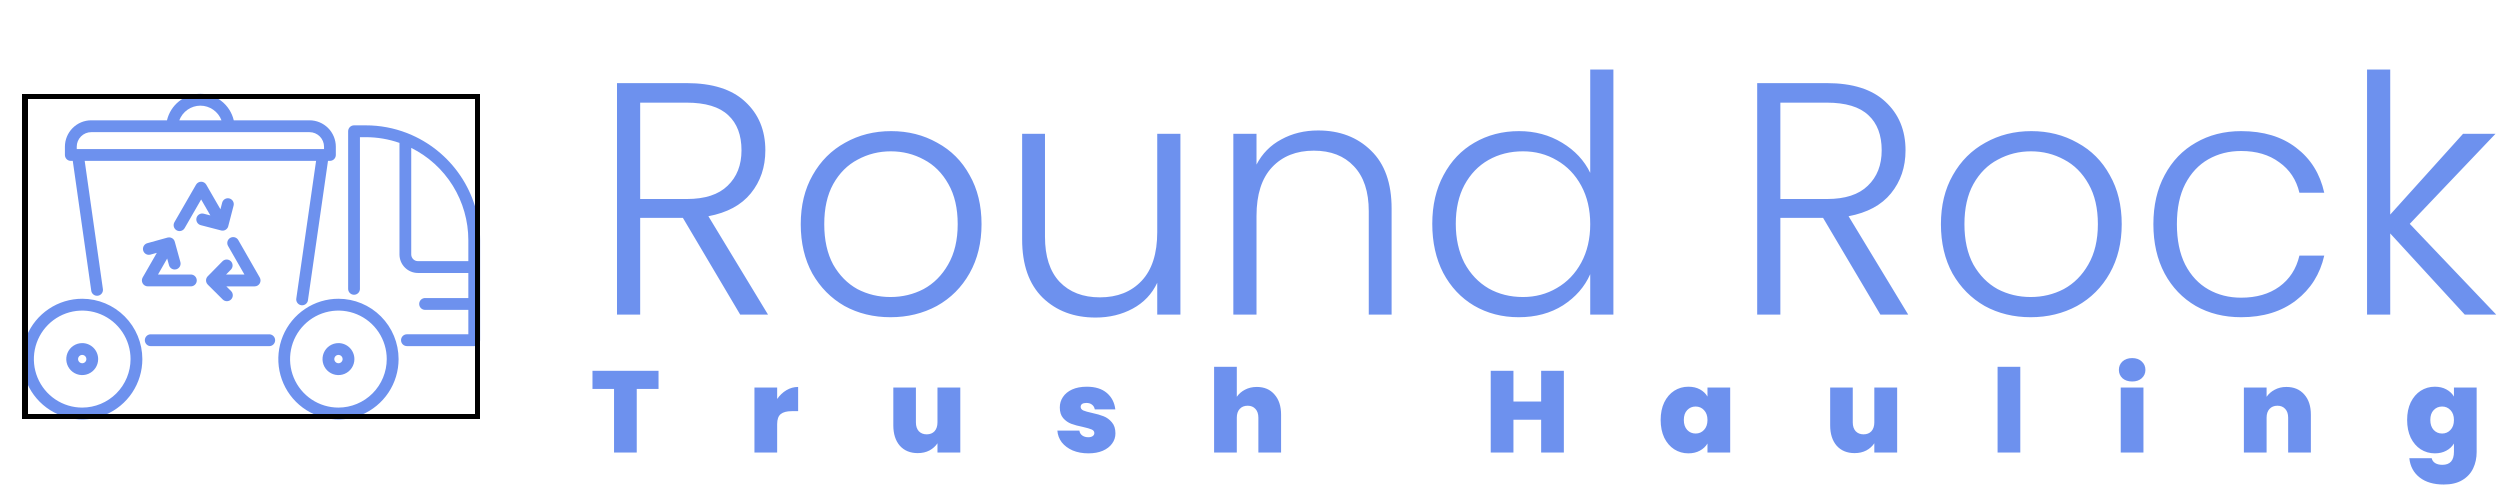 <svg width="453" height="88" viewBox="0 0 453 88" fill="none" xmlns="http://www.w3.org/2000/svg">
<g filter="url(#filter0_d_1_148)">
<g clip-path="url(#clip0_1_148)">
<path d="M73.913 20.175C73.864 20.151 73.814 20.132 73.762 20.116C71.376 19.186 68.838 18.71 66.279 18.712H64.152C64.011 18.712 63.872 18.74 63.742 18.794C63.612 18.848 63.495 18.927 63.395 19.026C63.296 19.126 63.217 19.244 63.163 19.375C63.11 19.505 63.082 19.645 63.082 19.786V48.378C63.093 48.656 63.21 48.918 63.409 49.111C63.608 49.303 63.874 49.411 64.151 49.411C64.428 49.411 64.694 49.303 64.893 49.111C65.093 48.918 65.21 48.656 65.22 48.378V20.857H66.276C68.356 20.856 70.421 21.206 72.385 21.893V42.107C72.385 42.997 72.738 43.85 73.364 44.479C73.991 45.108 74.841 45.462 75.728 45.463H84.862V50.004H77.066C76.922 49.998 76.779 50.022 76.644 50.074C76.51 50.125 76.387 50.203 76.284 50.303C76.18 50.404 76.097 50.523 76.041 50.656C75.985 50.789 75.956 50.932 75.956 51.076C75.956 51.221 75.985 51.364 76.041 51.496C76.097 51.629 76.18 51.749 76.284 51.849C76.387 51.949 76.51 52.028 76.644 52.079C76.779 52.13 76.922 52.154 77.066 52.149H84.862V56.57H73.775C73.632 56.565 73.488 56.588 73.354 56.64C73.219 56.691 73.097 56.769 72.993 56.87C72.89 56.97 72.807 57.09 72.751 57.222C72.695 57.355 72.666 57.498 72.666 57.642C72.666 57.787 72.695 57.93 72.751 58.062C72.807 58.195 72.89 58.315 72.993 58.415C73.097 58.516 73.219 58.594 73.354 58.645C73.488 58.697 73.632 58.72 73.775 58.715H85.932C86.215 58.715 86.487 58.602 86.687 58.401C86.888 58.2 87 57.928 87 57.643V39.505C86.996 35.34 85.746 31.271 83.413 27.825C81.08 24.379 77.771 21.714 73.913 20.175ZM75.723 43.317C75.403 43.317 75.096 43.189 74.87 42.962C74.643 42.735 74.516 42.427 74.516 42.106V22.798C77.62 24.34 80.233 26.722 82.061 29.673C83.888 32.625 84.859 36.03 84.862 39.505V43.317H75.723Z" fill="#6D91EE"/>
<path d="M14.897 50.134C12.742 50.134 10.635 50.775 8.843 51.977C7.051 53.178 5.654 54.885 4.829 56.883C4.005 58.881 3.789 61.079 4.209 63.2C4.63 65.321 5.668 67.269 7.192 68.798C8.716 70.327 10.657 71.368 12.771 71.79C14.885 72.212 17.076 71.995 19.067 71.168C21.058 70.34 22.76 68.939 23.957 67.141C25.154 65.343 25.794 63.229 25.794 61.067C25.79 58.168 24.641 55.389 22.598 53.34C20.556 51.29 17.786 50.137 14.897 50.134ZM14.897 69.855C13.164 69.855 11.471 69.34 10.03 68.374C8.59 67.409 7.467 66.036 6.804 64.43C6.141 62.824 5.968 61.057 6.306 59.352C6.644 57.648 7.478 56.082 8.703 54.853C9.928 53.624 11.489 52.787 13.188 52.448C14.887 52.109 16.648 52.283 18.249 52.948C19.849 53.613 21.217 54.739 22.18 56.185C23.142 57.63 23.656 59.329 23.656 61.067C23.653 63.397 22.73 65.631 21.088 67.278C19.446 68.926 17.219 69.853 14.897 69.855Z" fill="#6D91EE"/>
<path d="M14.897 58.169C14.326 58.169 13.767 58.339 13.292 58.657C12.817 58.975 12.447 59.428 12.228 59.958C12.009 60.487 11.952 61.07 12.063 61.633C12.175 62.195 12.45 62.711 12.854 63.117C13.258 63.522 13.773 63.798 14.333 63.91C14.894 64.022 15.475 63.964 16.003 63.745C16.53 63.526 16.982 63.154 17.299 62.677C17.617 62.201 17.786 61.64 17.786 61.067C17.785 60.298 17.481 59.562 16.939 59.018C16.397 58.475 15.663 58.169 14.897 58.169ZM14.897 61.821C14.748 61.821 14.602 61.776 14.478 61.693C14.354 61.61 14.257 61.492 14.2 61.354C14.143 61.215 14.128 61.063 14.157 60.916C14.186 60.77 14.258 60.635 14.364 60.529C14.469 60.423 14.604 60.351 14.75 60.322C14.896 60.293 15.048 60.307 15.186 60.365C15.323 60.422 15.441 60.519 15.524 60.644C15.607 60.768 15.651 60.914 15.651 61.064C15.651 61.265 15.572 61.457 15.43 61.599C15.289 61.741 15.097 61.821 14.897 61.821Z" fill="#6D91EE"/>
<path d="M61.328 50.134C59.172 50.134 57.066 50.775 55.274 51.977C53.482 53.178 52.085 54.885 51.26 56.883C50.435 58.881 50.22 61.079 50.64 63.2C51.06 65.321 52.098 67.269 53.622 68.798C55.146 70.327 57.088 71.368 59.202 71.79C61.315 72.212 63.506 71.995 65.498 71.168C67.489 70.34 69.191 68.939 70.388 67.141C71.585 65.343 72.224 63.229 72.224 61.067C72.221 58.168 71.072 55.389 69.029 53.34C66.986 51.29 64.216 50.137 61.328 50.134ZM61.328 69.855C59.595 69.857 57.9 69.343 56.459 68.379C55.017 67.414 53.893 66.042 53.229 64.436C52.564 62.831 52.39 61.063 52.727 59.358C53.063 57.653 53.897 56.086 55.122 54.856C56.346 53.626 57.907 52.788 59.606 52.448C61.306 52.109 63.067 52.282 64.668 52.947C66.269 53.612 67.638 54.738 68.601 56.184C69.564 57.629 70.078 59.328 70.078 61.067C70.075 63.395 69.153 65.628 67.513 67.275C65.873 68.923 63.648 69.85 61.328 69.855Z" fill="#6D91EE"/>
<path d="M61.328 58.169C60.756 58.169 60.198 58.339 59.723 58.657C59.248 58.975 58.877 59.428 58.659 59.958C58.44 60.487 58.383 61.07 58.494 61.633C58.606 62.195 58.881 62.711 59.285 63.117C59.689 63.522 60.204 63.798 60.764 63.91C61.325 64.022 61.905 63.964 62.433 63.745C62.961 63.526 63.412 63.154 63.73 62.677C64.047 62.201 64.217 61.64 64.217 61.067C64.216 60.298 63.911 59.562 63.37 59.018C62.828 58.475 62.094 58.169 61.328 58.169ZM61.328 61.821C61.178 61.821 61.033 61.776 60.909 61.693C60.785 61.61 60.688 61.492 60.631 61.354C60.574 61.215 60.559 61.063 60.588 60.916C60.617 60.77 60.689 60.635 60.794 60.529C60.9 60.423 61.034 60.351 61.181 60.322C61.327 60.293 61.479 60.307 61.616 60.365C61.754 60.422 61.872 60.519 61.955 60.644C62.038 60.768 62.082 60.914 62.082 61.064C62.082 61.265 62.003 61.457 61.861 61.599C61.72 61.741 61.528 61.821 61.328 61.821Z" fill="#6D91EE"/>
<path d="M48.745 56.576H27.352C27.208 56.571 27.064 56.594 26.93 56.646C26.796 56.697 26.673 56.775 26.569 56.876C26.466 56.976 26.383 57.096 26.327 57.228C26.271 57.361 26.242 57.504 26.242 57.648C26.242 57.793 26.271 57.936 26.327 58.069C26.383 58.201 26.466 58.321 26.569 58.421C26.673 58.522 26.796 58.6 26.93 58.651C27.064 58.703 27.208 58.726 27.352 58.721H48.745C48.889 58.726 49.032 58.703 49.167 58.651C49.301 58.6 49.424 58.522 49.528 58.421C49.631 58.321 49.714 58.201 49.77 58.069C49.826 57.936 49.855 57.793 49.855 57.648C49.855 57.504 49.826 57.361 49.77 57.228C49.714 57.096 49.631 56.976 49.528 56.876C49.424 56.775 49.301 56.697 49.167 56.646C49.032 56.594 48.889 56.571 48.745 56.576Z" fill="#6D91EE"/>
<path d="M12.836 25.153H13.186L16.522 48.596C16.532 48.743 16.572 48.887 16.64 49.018C16.708 49.149 16.802 49.264 16.916 49.357C17.03 49.45 17.163 49.518 17.304 49.557C17.446 49.596 17.595 49.606 17.74 49.585C17.886 49.564 18.025 49.513 18.151 49.436C18.276 49.358 18.384 49.256 18.467 49.135C18.551 49.013 18.609 48.876 18.638 48.731C18.666 48.587 18.665 48.438 18.634 48.294L15.347 25.153H57.273L53.7 50.018C53.669 50.162 53.667 50.311 53.696 50.456C53.725 50.6 53.783 50.737 53.867 50.859C53.95 50.98 54.058 51.082 54.184 51.16C54.309 51.237 54.448 51.288 54.594 51.309C54.739 51.33 54.888 51.32 55.03 51.281C55.171 51.242 55.303 51.174 55.418 51.081C55.532 50.988 55.626 50.873 55.694 50.742C55.762 50.611 55.802 50.468 55.812 50.32L59.433 25.15H59.785C60.068 25.15 60.34 25.036 60.54 24.835C60.74 24.634 60.853 24.361 60.853 24.077V22.583C60.851 21.315 60.349 20.099 59.456 19.203C58.562 18.306 57.351 17.801 56.087 17.8H42.358C42.036 16.433 41.263 15.215 40.164 14.344C39.066 13.473 37.707 12.999 36.307 12.999C34.907 12.999 33.548 13.473 32.45 14.344C31.352 15.215 30.579 16.433 30.256 17.8H16.528C15.264 17.801 14.053 18.306 13.159 19.203C12.266 20.099 11.763 21.315 11.762 22.583V24.08C11.762 24.221 11.789 24.36 11.843 24.491C11.896 24.621 11.975 24.739 12.074 24.839C12.174 24.938 12.291 25.017 12.421 25.071C12.551 25.125 12.69 25.153 12.83 25.153H12.836ZM36.31 15.145C37.14 15.147 37.95 15.402 38.633 15.876C39.315 16.35 39.838 17.021 40.132 17.8H32.489C32.783 17.021 33.306 16.35 33.988 15.876C34.67 15.402 35.48 15.147 36.31 15.145ZM13.906 22.583C13.906 21.884 14.184 21.214 14.676 20.719C15.169 20.225 15.837 19.947 16.534 19.946H56.087C56.784 19.947 57.452 20.226 57.944 20.72C58.437 21.215 58.714 21.885 58.715 22.584V23.008H13.909L13.906 22.583Z" fill="#6D91EE"/>
<path d="M34.585 47.889C34.868 47.889 35.141 47.776 35.341 47.575C35.542 47.374 35.654 47.101 35.654 46.816C35.654 46.532 35.542 46.259 35.341 46.057C35.141 45.856 34.868 45.743 34.585 45.743H28.632L30.291 42.846L30.623 44.049C30.686 44.276 30.82 44.475 31.006 44.617C31.192 44.759 31.42 44.836 31.654 44.836C31.75 44.837 31.847 44.823 31.94 44.797C32.075 44.759 32.202 44.695 32.313 44.609C32.423 44.522 32.516 44.414 32.585 44.292C32.654 44.169 32.698 44.034 32.715 43.894C32.732 43.755 32.722 43.613 32.684 43.477L31.685 39.858C31.655 39.711 31.593 39.572 31.506 39.451C31.418 39.33 31.305 39.229 31.175 39.154C31.027 39.069 30.86 39.021 30.689 39.013H30.631C30.538 39.014 30.445 39.026 30.355 39.05L26.687 40.068C26.438 40.138 26.223 40.296 26.081 40.512C25.939 40.729 25.88 40.99 25.914 41.247C25.949 41.504 26.075 41.739 26.27 41.91C26.464 42.081 26.714 42.175 26.972 42.175C27.069 42.176 27.165 42.162 27.257 42.136L28.416 41.815L25.851 46.28C25.758 46.444 25.709 46.629 25.709 46.817C25.71 47.005 25.76 47.19 25.854 47.353C25.948 47.516 26.083 47.651 26.246 47.745C26.409 47.839 26.593 47.888 26.781 47.888L34.585 47.889Z" fill="#6D91EE"/>
<path d="M46.141 47.892C46.328 47.892 46.512 47.843 46.675 47.748C46.837 47.654 46.972 47.519 47.065 47.356C47.159 47.194 47.209 47.009 47.209 46.821C47.209 46.633 47.16 46.448 47.067 46.285L43.176 39.499C43.106 39.377 43.013 39.27 42.902 39.184C42.791 39.098 42.664 39.035 42.528 38.999C42.393 38.962 42.252 38.952 42.112 38.971C41.973 38.989 41.839 39.034 41.717 39.104C41.596 39.174 41.489 39.268 41.404 39.379C41.318 39.491 41.255 39.618 41.218 39.754C41.182 39.89 41.172 40.032 41.19 40.172C41.208 40.311 41.254 40.446 41.324 40.568L44.291 45.746H40.962L41.837 44.856C41.936 44.756 42.014 44.637 42.067 44.506C42.121 44.376 42.148 44.236 42.147 44.094C42.146 43.953 42.118 43.813 42.064 43.683C42.009 43.553 41.93 43.435 41.83 43.336C41.73 43.236 41.611 43.157 41.481 43.104C41.351 43.051 41.211 43.023 41.071 43.024C40.93 43.025 40.791 43.053 40.661 43.108C40.531 43.162 40.413 43.242 40.314 43.342L37.686 46.014C37.575 46.114 37.486 46.237 37.425 46.374C37.363 46.511 37.332 46.66 37.332 46.81C37.331 46.979 37.372 47.146 37.45 47.296C37.452 47.304 37.456 47.312 37.46 47.32L37.475 47.343C37.522 47.429 37.582 47.507 37.652 47.576L40.358 50.266C40.56 50.467 40.833 50.578 41.117 50.577C41.401 50.576 41.673 50.462 41.874 50.259C42.074 50.056 42.185 49.782 42.184 49.497C42.183 49.212 42.069 48.939 41.867 48.739L41.011 47.891L46.141 47.892Z" fill="#6D91EE"/>
<path d="M35.607 35.491C35.536 35.767 35.577 36.059 35.721 36.304C35.864 36.549 36.099 36.727 36.373 36.799L39.994 37.74C40.137 37.788 40.287 37.805 40.437 37.789C40.586 37.774 40.73 37.727 40.86 37.651C40.998 37.571 41.117 37.461 41.207 37.329C41.21 37.322 41.214 37.315 41.219 37.309C41.248 37.266 41.273 37.221 41.295 37.174L41.308 37.142C41.328 37.096 41.345 37.048 41.358 36.999C41.358 36.999 41.358 36.999 41.358 36.99L42.318 33.293C42.357 33.156 42.369 33.011 42.352 32.869C42.336 32.726 42.291 32.588 42.22 32.464C42.149 32.339 42.054 32.23 41.941 32.143C41.827 32.055 41.697 31.992 41.559 31.956C41.42 31.92 41.276 31.912 41.135 31.933C40.993 31.954 40.857 32.003 40.735 32.077C40.613 32.152 40.507 32.25 40.423 32.366C40.339 32.483 40.28 32.615 40.248 32.754L39.946 33.923L37.374 29.462C37.28 29.299 37.145 29.164 36.983 29.07C36.821 28.977 36.636 28.928 36.449 28.928C36.261 28.928 36.077 28.978 35.914 29.072C35.752 29.166 35.617 29.301 35.523 29.464L31.618 36.24C31.544 36.362 31.495 36.498 31.474 36.64C31.452 36.781 31.46 36.925 31.495 37.064C31.53 37.203 31.592 37.333 31.678 37.447C31.764 37.561 31.872 37.657 31.996 37.728C32.119 37.8 32.255 37.846 32.397 37.864C32.538 37.882 32.682 37.871 32.819 37.833C32.956 37.794 33.085 37.729 33.196 37.64C33.308 37.551 33.401 37.441 33.469 37.315L36.449 32.143L38.117 35.035L36.911 34.722C36.636 34.651 36.345 34.692 36.1 34.836C35.856 34.98 35.678 35.216 35.607 35.491Z" fill="#6D91EE"/>
</g>
<rect x="4.5" y="13.5" width="82" height="58" stroke="black" shape-rendering="crispEdges"/>
</g>
<path d="M134.12 57L123.74 39.48H116V57H111.8V15.06H124.4C129.08 15.06 132.62 16.18 135.02 18.42C137.46 20.66 138.68 23.6 138.68 27.24C138.68 30.28 137.8 32.88 136.04 35.04C134.32 37.16 131.76 38.54 128.36 39.18L139.16 57H134.12ZM116 36.06H124.46C127.74 36.06 130.2 35.26 131.84 33.66C133.52 32.06 134.36 29.92 134.36 27.24C134.36 24.48 133.56 22.36 131.96 20.88C130.36 19.36 127.84 18.6 124.4 18.6H116V36.06ZM161.355 57.48C158.275 57.48 155.495 56.8 153.015 55.44C150.575 54.04 148.635 52.08 147.195 49.56C145.795 47 145.095 44.02 145.095 40.62C145.095 37.22 145.815 34.26 147.255 31.74C148.695 29.18 150.655 27.22 153.135 25.86C155.615 24.46 158.395 23.76 161.475 23.76C164.555 23.76 167.335 24.46 169.815 25.86C172.335 27.22 174.295 29.18 175.695 31.74C177.135 34.26 177.855 37.22 177.855 40.62C177.855 43.98 177.135 46.94 175.695 49.5C174.255 52.06 172.275 54.04 169.755 55.44C167.235 56.8 164.435 57.48 161.355 57.48ZM161.355 53.82C163.515 53.82 165.515 53.34 167.355 52.38C169.195 51.38 170.675 49.9 171.795 47.94C172.955 45.94 173.535 43.5 173.535 40.62C173.535 37.74 172.975 35.32 171.855 33.36C170.735 31.36 169.255 29.88 167.415 28.92C165.575 27.92 163.575 27.42 161.415 27.42C159.255 27.42 157.255 27.92 155.415 28.92C153.575 29.88 152.095 31.36 150.975 33.36C149.895 35.32 149.355 37.74 149.355 40.62C149.355 43.5 149.895 45.94 150.975 47.94C152.095 49.9 153.555 51.38 155.355 52.38C157.195 53.34 159.195 53.82 161.355 53.82ZM213.891 24.24V57H209.691V51.24C208.731 53.28 207.251 54.84 205.251 55.92C203.251 57 201.011 57.54 198.531 57.54C194.611 57.54 191.411 56.34 188.931 53.94C186.451 51.5 185.211 47.98 185.211 43.38V24.24H189.351V42.9C189.351 46.46 190.231 49.18 191.991 51.06C193.791 52.94 196.231 53.88 199.311 53.88C202.471 53.88 204.991 52.88 206.871 50.88C208.751 48.88 209.691 45.94 209.691 42.06V24.24H213.891ZM238.84 23.64C242.76 23.64 245.96 24.86 248.44 27.3C250.92 29.7 252.16 33.2 252.16 37.8V57H248.02V38.28C248.02 34.72 247.12 32 245.32 30.12C243.56 28.24 241.14 27.3 238.06 27.3C234.9 27.3 232.38 28.3 230.5 30.3C228.62 32.3 227.68 35.24 227.68 39.12V57H223.48V24.24H227.68V29.82C228.72 27.82 230.22 26.3 232.18 25.26C234.14 24.18 236.36 23.64 238.84 23.64ZM259.528 40.56C259.528 37.2 260.208 34.26 261.568 31.74C262.928 29.18 264.788 27.22 267.148 25.86C269.548 24.46 272.248 23.76 275.248 23.76C278.128 23.76 280.728 24.46 283.048 25.86C285.368 27.26 287.068 29.08 288.148 31.32V12.6H292.348V57H288.148V49.68C287.148 51.96 285.508 53.84 283.228 55.32C280.948 56.76 278.268 57.48 275.188 57.48C272.188 57.48 269.488 56.78 267.088 55.38C264.728 53.98 262.868 52 261.508 49.44C260.188 46.88 259.528 43.92 259.528 40.56ZM288.148 40.62C288.148 37.98 287.608 35.66 286.528 33.66C285.448 31.66 283.968 30.12 282.088 29.04C280.248 27.96 278.208 27.42 275.968 27.42C273.648 27.42 271.568 27.94 269.728 28.98C267.888 30.02 266.428 31.54 265.348 33.54C264.308 35.5 263.788 37.84 263.788 40.56C263.788 43.24 264.308 45.6 265.348 47.64C266.428 49.64 267.888 51.18 269.728 52.26C271.568 53.3 273.648 53.82 275.968 53.82C278.208 53.82 280.248 53.28 282.088 52.2C283.968 51.12 285.448 49.58 286.528 47.58C287.608 45.58 288.148 43.26 288.148 40.62ZM340.722 57L330.342 39.48H322.602V57H318.402V15.06H331.002C335.682 15.06 339.222 16.18 341.622 18.42C344.062 20.66 345.282 23.6 345.282 27.24C345.282 30.28 344.402 32.88 342.642 35.04C340.922 37.16 338.362 38.54 334.962 39.18L345.762 57H340.722ZM322.602 36.06H331.062C334.342 36.06 336.802 35.26 338.442 33.66C340.122 32.06 340.962 29.92 340.962 27.24C340.962 24.48 340.162 22.36 338.562 20.88C336.962 19.36 334.442 18.6 331.002 18.6H322.602V36.06ZM367.956 57.48C364.876 57.48 362.096 56.8 359.616 55.44C357.176 54.04 355.236 52.08 353.796 49.56C352.396 47 351.696 44.02 351.696 40.62C351.696 37.22 352.416 34.26 353.856 31.74C355.296 29.18 357.256 27.22 359.736 25.86C362.216 24.46 364.996 23.76 368.076 23.76C371.156 23.76 373.936 24.46 376.416 25.86C378.936 27.22 380.896 29.18 382.296 31.74C383.736 34.26 384.456 37.22 384.456 40.62C384.456 43.98 383.736 46.94 382.296 49.5C380.856 52.06 378.876 54.04 376.356 55.44C373.836 56.8 371.036 57.48 367.956 57.48ZM367.956 53.82C370.116 53.82 372.116 53.34 373.956 52.38C375.796 51.38 377.276 49.9 378.396 47.94C379.556 45.94 380.136 43.5 380.136 40.62C380.136 37.74 379.576 35.32 378.456 33.36C377.336 31.36 375.856 29.88 374.016 28.92C372.176 27.92 370.176 27.42 368.016 27.42C365.856 27.42 363.856 27.92 362.016 28.92C360.176 29.88 358.696 31.36 357.576 33.36C356.496 35.32 355.956 37.74 355.956 40.62C355.956 43.5 356.496 45.94 357.576 47.94C358.696 49.9 360.156 51.38 361.956 52.38C363.796 53.34 365.796 53.82 367.956 53.82ZM390.193 40.62C390.193 37.22 390.873 34.26 392.233 31.74C393.593 29.18 395.473 27.22 397.873 25.86C400.273 24.46 403.013 23.76 406.093 23.76C410.133 23.76 413.453 24.76 416.053 26.76C418.693 28.76 420.393 31.48 421.153 34.92H416.653C416.093 32.56 414.873 30.72 412.993 29.4C411.153 28.04 408.853 27.36 406.093 27.36C403.893 27.36 401.913 27.86 400.153 28.86C398.393 29.86 396.993 31.36 395.953 33.36C394.953 35.32 394.453 37.74 394.453 40.62C394.453 43.5 394.953 45.94 395.953 47.94C396.993 49.94 398.393 51.44 400.153 52.44C401.913 53.44 403.893 53.94 406.093 53.94C408.853 53.94 411.153 53.28 412.993 51.96C414.873 50.6 416.093 48.72 416.653 46.32H421.153C420.393 49.68 418.693 52.38 416.053 54.42C413.413 56.46 410.093 57.48 406.093 57.48C403.013 57.48 400.273 56.8 397.873 55.44C395.473 54.04 393.593 52.08 392.233 49.56C390.873 47 390.193 44.02 390.193 40.62ZM446.609 57L433.109 42.3V57H428.909V12.6H433.109V38.88L446.309 24.24H452.189L436.649 40.56L452.309 57H446.609ZM119.327 67.195V70.471H115.379V82H111.263V70.471H107.357V67.195H119.327ZM140.821 72.298C141.283 71.626 141.843 71.094 142.501 70.702C143.159 70.31 143.866 70.114 144.622 70.114V74.503H143.467C142.571 74.503 141.906 74.678 141.472 75.028C141.038 75.378 140.821 75.987 140.821 76.855V82H136.705V70.219H140.821V72.298ZM174.006 70.219V82H169.869V80.32C169.519 80.852 169.036 81.286 168.42 81.622C167.804 81.944 167.097 82.105 166.299 82.105C164.927 82.105 163.842 81.657 163.044 80.761C162.26 79.851 161.868 78.619 161.868 77.065V70.219H165.963V76.54C165.963 77.212 166.138 77.744 166.488 78.136C166.852 78.514 167.328 78.703 167.916 78.703C168.518 78.703 168.994 78.514 169.344 78.136C169.694 77.744 169.869 77.212 169.869 76.54V70.219H174.006ZM197.223 82.147C196.159 82.147 195.207 81.972 194.367 81.622C193.541 81.258 192.883 80.768 192.393 80.152C191.917 79.522 191.651 78.815 191.595 78.031H195.585C195.641 78.409 195.816 78.703 196.11 78.913C196.404 79.123 196.768 79.228 197.202 79.228C197.538 79.228 197.804 79.158 198 79.018C198.196 78.878 198.294 78.696 198.294 78.472C198.294 78.178 198.133 77.961 197.811 77.821C197.489 77.681 196.957 77.527 196.215 77.359C195.375 77.191 194.675 77.002 194.115 76.792C193.555 76.582 193.065 76.239 192.645 75.763C192.239 75.287 192.036 74.643 192.036 73.831C192.036 73.131 192.225 72.501 192.603 71.941C192.981 71.367 193.534 70.912 194.262 70.576C195.004 70.24 195.893 70.072 196.929 70.072C198.469 70.072 199.68 70.45 200.562 71.206C201.444 71.962 201.955 72.956 202.095 74.188H198.378C198.308 73.81 198.14 73.523 197.874 73.327C197.622 73.117 197.279 73.012 196.845 73.012C196.509 73.012 196.25 73.075 196.068 73.201C195.9 73.327 195.816 73.502 195.816 73.726C195.816 74.006 195.977 74.223 196.299 74.377C196.621 74.517 197.139 74.664 197.853 74.818C198.707 75 199.414 75.203 199.974 75.427C200.548 75.651 201.045 76.015 201.465 76.519C201.899 77.009 202.116 77.681 202.116 78.535C202.116 79.221 201.913 79.837 201.507 80.383C201.115 80.929 200.548 81.363 199.806 81.685C199.078 81.993 198.217 82.147 197.223 82.147ZM227.743 70.114C229.087 70.114 230.151 70.569 230.935 71.479C231.733 72.375 232.132 73.593 232.132 75.133V82H228.016V75.679C228.016 75.007 227.841 74.482 227.491 74.104C227.141 73.712 226.672 73.516 226.084 73.516C225.468 73.516 224.985 73.712 224.635 74.104C224.285 74.482 224.11 75.007 224.11 75.679V82H219.994V66.46H224.11V71.899C224.474 71.367 224.964 70.94 225.58 70.618C226.21 70.282 226.931 70.114 227.743 70.114ZM283.371 67.195V82H279.255V76.057H274.236V82H270.12V67.195H274.236V72.76H279.255V67.195H283.371ZM300.91 76.099C300.91 74.881 301.127 73.817 301.561 72.907C302.009 71.997 302.611 71.297 303.367 70.807C304.137 70.317 304.991 70.072 305.929 70.072C306.741 70.072 307.441 70.233 308.029 70.555C308.617 70.877 309.072 71.311 309.394 71.857V70.219H313.51V82H309.394V80.362C309.072 80.908 308.61 81.342 308.008 81.664C307.42 81.986 306.727 82.147 305.929 82.147C304.991 82.147 304.137 81.902 303.367 81.412C302.611 80.922 302.009 80.222 301.561 79.312C301.127 78.388 300.91 77.317 300.91 76.099ZM309.394 76.099C309.394 75.343 309.184 74.748 308.764 74.314C308.358 73.88 307.854 73.663 307.252 73.663C306.636 73.663 306.125 73.88 305.719 74.314C305.313 74.734 305.11 75.329 305.11 76.099C305.11 76.855 305.313 77.457 305.719 77.905C306.125 78.339 306.636 78.556 307.252 78.556C307.854 78.556 308.358 78.339 308.764 77.905C309.184 77.471 309.394 76.869 309.394 76.099ZM343.764 70.219V82H339.627V80.32C339.277 80.852 338.794 81.286 338.178 81.622C337.562 81.944 336.855 82.105 336.057 82.105C334.685 82.105 333.6 81.657 332.802 80.761C332.018 79.851 331.626 78.619 331.626 77.065V70.219H335.721V76.54C335.721 77.212 335.896 77.744 336.246 78.136C336.61 78.514 337.086 78.703 337.674 78.703C338.276 78.703 338.752 78.514 339.102 78.136C339.452 77.744 339.627 77.212 339.627 76.54V70.219H343.764ZM366.078 66.46V82H361.962V66.46H366.078ZM386.356 69.127C385.628 69.127 385.04 68.931 384.592 68.539C384.158 68.133 383.941 67.629 383.941 67.027C383.941 66.411 384.158 65.9 384.592 65.494C385.04 65.088 385.628 64.885 386.356 64.885C387.07 64.885 387.644 65.088 388.078 65.494C388.526 65.9 388.75 66.411 388.75 67.027C388.75 67.629 388.526 68.133 388.078 68.539C387.644 68.931 387.07 69.127 386.356 69.127ZM388.393 70.219V82H384.277V70.219H388.393ZM414.299 70.114C415.657 70.114 416.735 70.569 417.533 71.479C418.331 72.375 418.73 73.593 418.73 75.133V82H414.614V75.679C414.614 75.007 414.439 74.482 414.089 74.104C413.739 73.712 413.27 73.516 412.682 73.516C412.066 73.516 411.583 73.712 411.233 74.104C410.883 74.482 410.708 75.007 410.708 75.679V82H406.592V70.219H410.708V71.899C411.072 71.367 411.562 70.94 412.178 70.618C412.794 70.282 413.501 70.114 414.299 70.114ZM441.19 70.072C441.988 70.072 442.681 70.233 443.269 70.555C443.871 70.877 444.333 71.311 444.655 71.857V70.219H448.771V81.874C448.771 82.98 448.561 83.974 448.141 84.856C447.721 85.752 447.063 86.466 446.167 86.998C445.285 87.53 444.165 87.796 442.807 87.796C440.987 87.796 439.531 87.369 438.439 86.515C437.347 85.661 436.724 84.499 436.57 83.029H440.623C440.707 83.407 440.917 83.701 441.253 83.911C441.589 84.121 442.023 84.226 442.555 84.226C443.955 84.226 444.655 83.442 444.655 81.874V80.362C444.333 80.908 443.871 81.342 443.269 81.664C442.681 81.986 441.988 82.147 441.19 82.147C440.252 82.147 439.398 81.902 438.628 81.412C437.872 80.922 437.27 80.222 436.822 79.312C436.388 78.388 436.171 77.317 436.171 76.099C436.171 74.881 436.388 73.817 436.822 72.907C437.27 71.997 437.872 71.297 438.628 70.807C439.398 70.317 440.252 70.072 441.19 70.072ZM444.655 76.099C444.655 75.343 444.445 74.748 444.025 74.314C443.619 73.88 443.115 73.663 442.513 73.663C441.897 73.663 441.386 73.88 440.98 74.314C440.574 74.734 440.371 75.329 440.371 76.099C440.371 76.855 440.574 77.457 440.98 77.905C441.386 78.339 441.897 78.556 442.513 78.556C443.115 78.556 443.619 78.339 444.025 77.905C444.445 77.471 444.655 76.869 444.655 76.099Z" fill="#6D91EE"/>
<defs>
<filter id="filter0_d_1_148" x="0" y="13" width="91" height="67" filterUnits="userSpaceOnUse" color-interpolation-filters="sRGB">
<feFlood flood-opacity="0" result="BackgroundImageFix"/>
<feColorMatrix in="SourceAlpha" type="matrix" values="0 0 0 0 0 0 0 0 0 0 0 0 0 0 0 0 0 0 127 0" result="hardAlpha"/>
<feOffset dy="4"/>
<feGaussianBlur stdDeviation="2"/>
<feComposite in2="hardAlpha" operator="out"/>
<feColorMatrix type="matrix" values="0 0 0 0 0 0 0 0 0 0 0 0 0 0 0 0 0 0 0.25 0"/>
<feBlend mode="normal" in2="BackgroundImageFix" result="effect1_dropShadow_1_148"/>
<feBlend mode="normal" in="SourceGraphic" in2="effect1_dropShadow_1_148" result="shape"/>
</filter>
<clipPath id="clip0_1_148">
<rect x="4" y="13" width="83" height="59" fill="white"/>
</clipPath>
</defs>
</svg>
